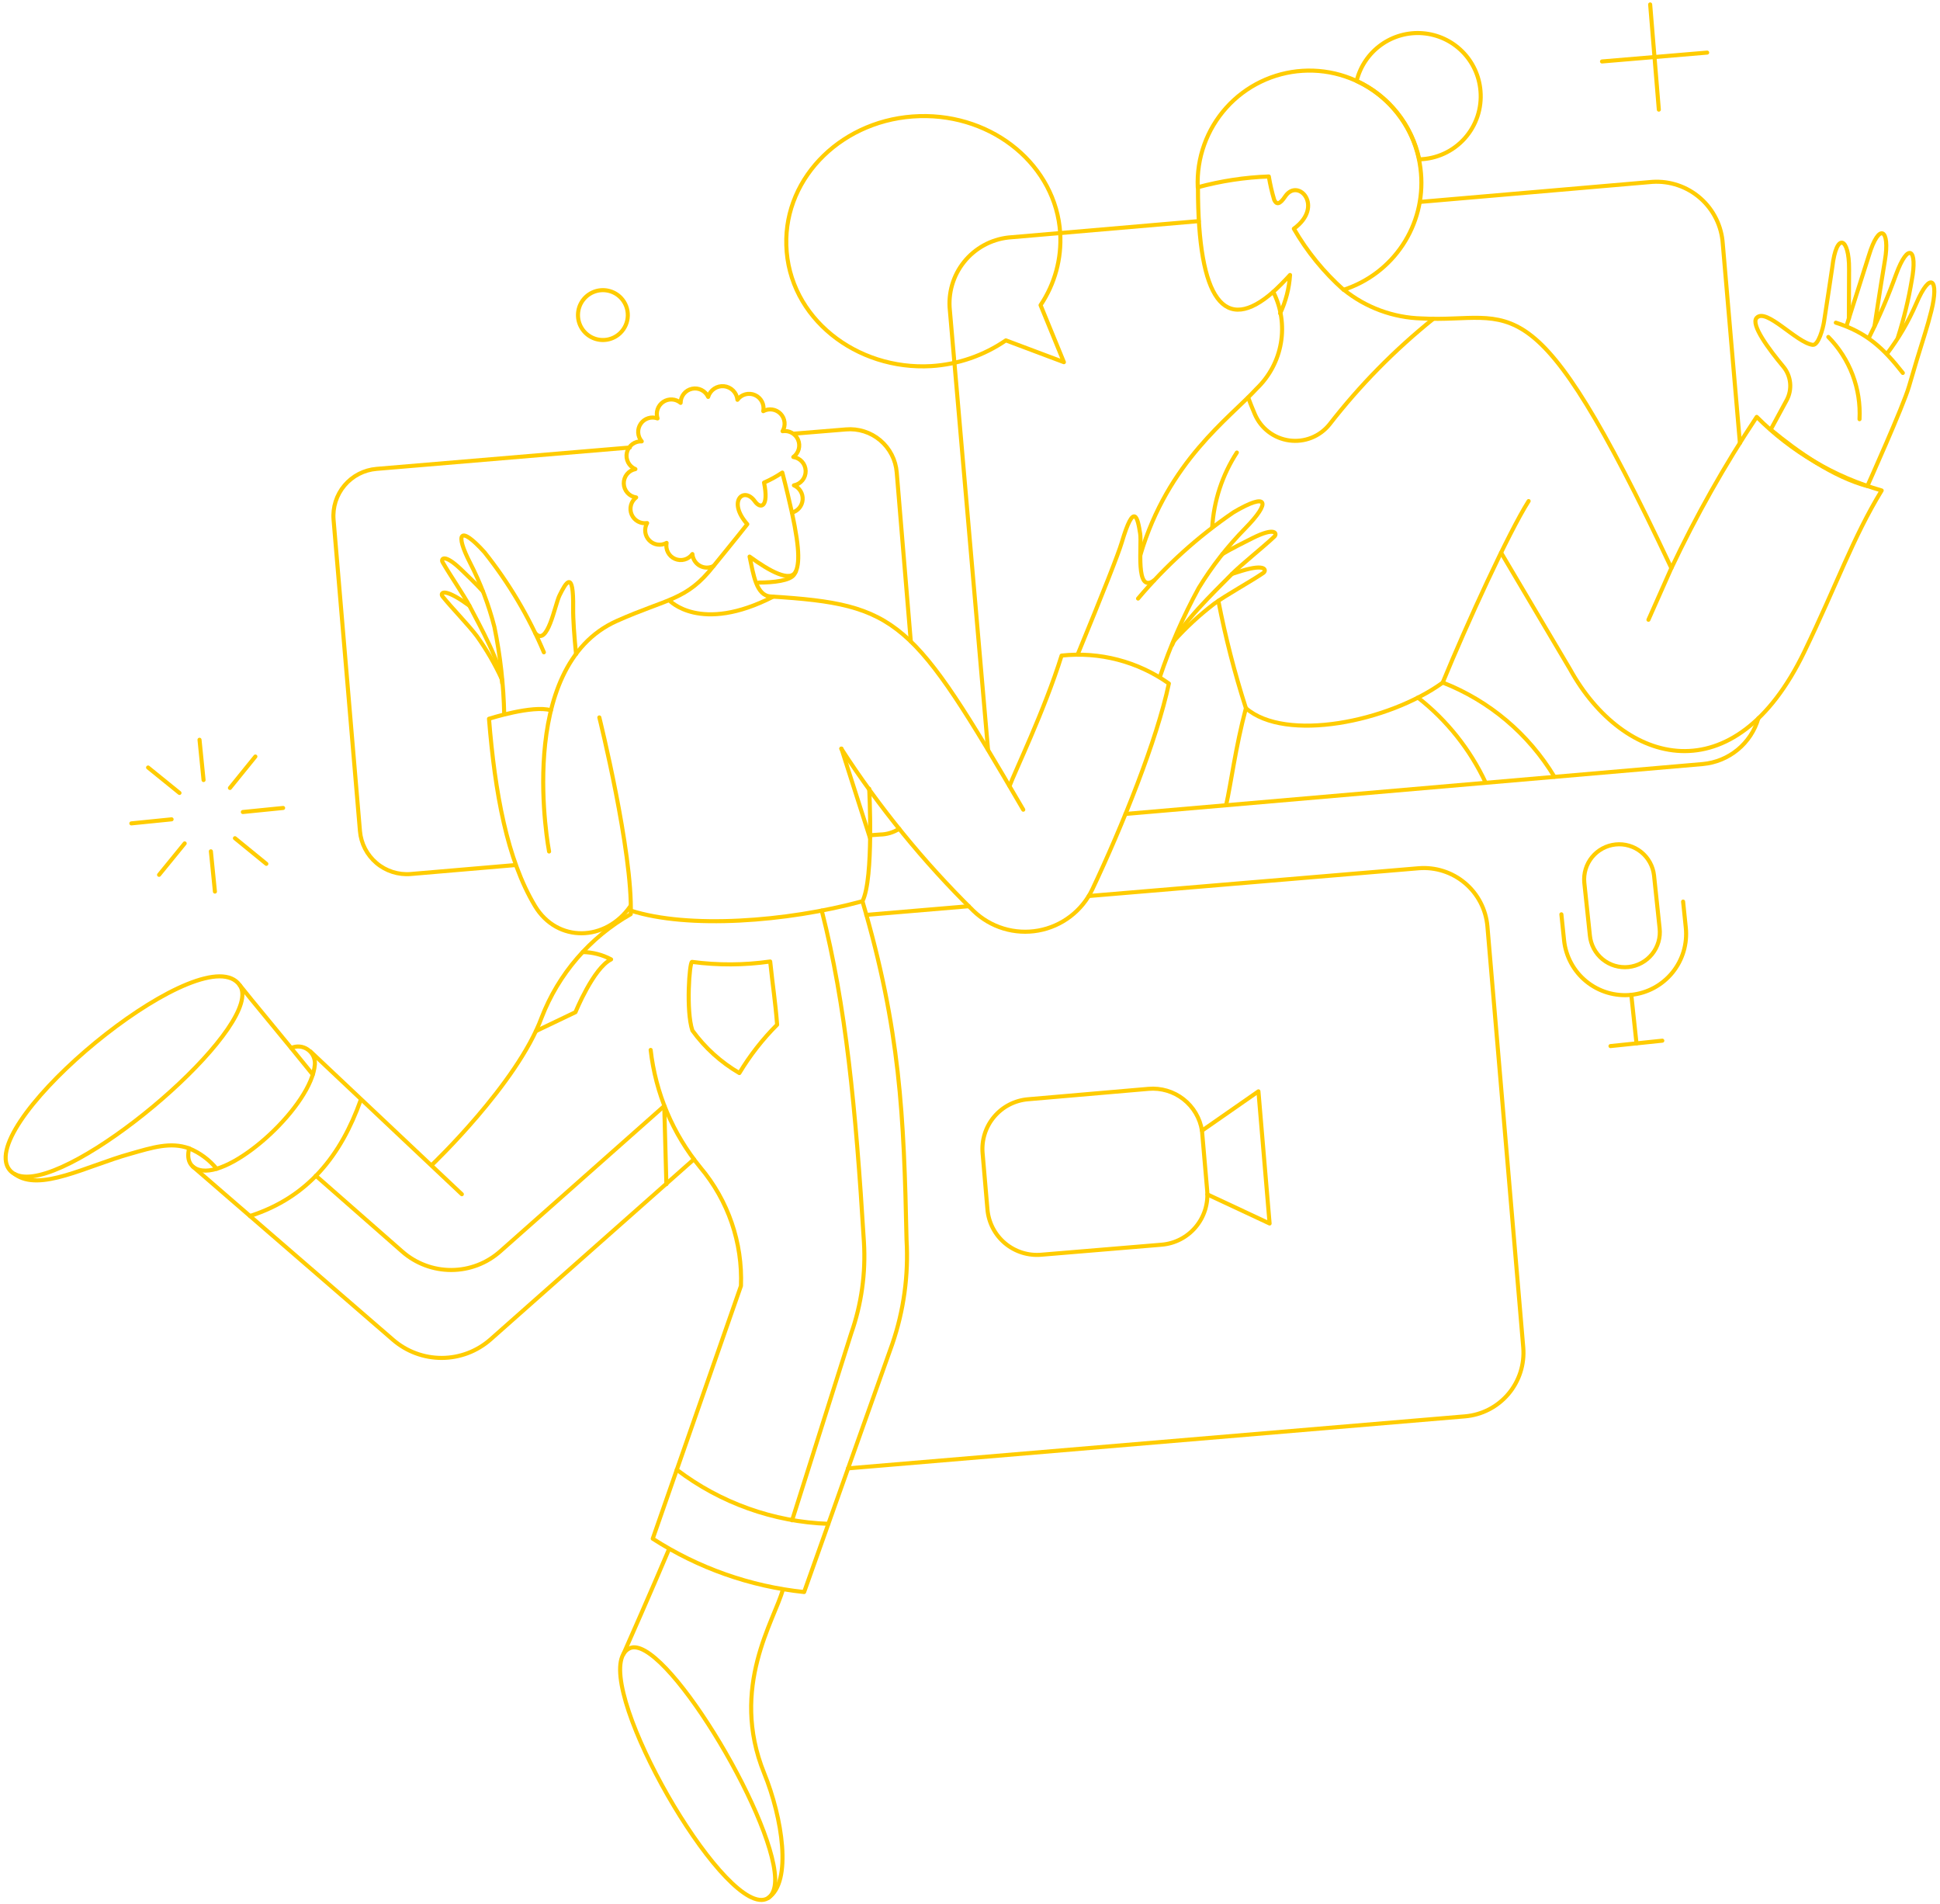 <svg width="430" height="422" viewBox="0 0 430 422" fill="none" xmlns="http://www.w3.org/2000/svg">
<path d="M175.534 113.598C174.981 111.123 174.297 108.178 173.401 104.719C172.121 105.58 170.766 106.323 169.351 106.938C170.463 112.403 168.597 112.905 167.304 111.08C164.896 107.687 161.114 111.037 165.639 116.158C163.803 118.507 158.551 124.954 158.166 125.424C157.691 125.668 157.163 125.79 156.628 125.78C156.094 125.769 155.571 125.626 155.105 125.364C154.64 125.101 154.247 124.728 153.962 124.276C153.676 123.824 153.508 123.309 153.471 122.776C153.046 123.368 152.432 123.797 151.73 123.991C151.028 124.186 150.281 124.134 149.613 123.845C148.944 123.555 148.395 123.046 148.056 122.401C147.718 121.757 147.61 121.015 147.751 120.301C147.14 120.643 146.433 120.774 145.74 120.674C145.047 120.575 144.406 120.25 143.915 119.75C143.425 119.25 143.113 118.603 143.027 117.908C142.941 117.213 143.086 116.508 143.44 115.904C142.739 116.018 142.019 115.894 141.397 115.552C140.774 115.21 140.284 114.669 140.004 114.016C139.724 113.363 139.67 112.635 139.852 111.948C140.033 111.261 140.439 110.655 141.006 110.225C140.259 110.122 139.573 109.758 139.07 109.196C138.567 108.635 138.28 107.913 138.259 107.16C138.239 106.407 138.486 105.67 138.958 105.082C139.429 104.495 140.095 104.093 140.835 103.95C140.138 103.659 139.567 103.132 139.222 102.461C138.877 101.79 138.781 101.018 138.949 100.283C139.118 99.547 139.541 98.895 140.143 98.441C140.746 97.988 141.49 97.761 142.243 97.803C141.776 97.27 141.499 96.597 141.458 95.89C141.416 95.183 141.612 94.482 142.014 93.899C142.416 93.315 143.001 92.883 143.677 92.67C144.353 92.457 145.08 92.475 145.744 92.722C145.525 92.059 145.529 91.342 145.755 90.681C145.981 90.02 146.417 89.45 146.996 89.06C147.576 88.67 148.267 88.48 148.964 88.518C149.662 88.557 150.328 88.823 150.861 89.275C150.86 88.545 151.11 87.837 151.568 87.268C152.026 86.7 152.665 86.305 153.379 86.151C154.092 85.996 154.837 86.09 155.49 86.418C156.142 86.746 156.663 87.287 156.965 87.952C157.183 87.211 157.653 86.57 158.294 86.138C158.934 85.706 159.706 85.511 160.475 85.587C161.244 85.663 161.962 86.005 162.506 86.554C163.049 87.103 163.385 87.824 163.454 88.594C163.882 88.001 164.501 87.574 165.207 87.383C165.912 87.191 166.662 87.248 167.331 87.542C168 87.837 168.548 88.351 168.884 89.001C169.22 89.65 169.322 90.395 169.176 91.111C169.79 90.772 170.5 90.645 171.194 90.75C171.888 90.855 172.529 91.186 173.016 91.691C173.503 92.197 173.809 92.85 173.888 93.547C173.966 94.245 173.813 94.949 173.451 95.551C174.158 95.436 174.883 95.564 175.509 95.912C176.135 96.26 176.625 96.808 176.901 97.469C177.177 98.13 177.223 98.865 177.03 99.555C176.838 100.245 176.418 100.85 175.84 101.272C176.588 101.378 177.273 101.746 177.774 102.311C178.275 102.876 178.559 103.601 178.574 104.355C178.59 105.11 178.336 105.846 177.858 106.431C177.381 107.016 176.711 107.412 175.968 107.548C176.581 107.811 177.096 108.259 177.443 108.829C177.79 109.398 177.95 110.062 177.903 110.727C177.855 111.392 177.601 112.026 177.177 112.541C176.752 113.055 176.178 113.425 175.534 113.598Z" stroke="#FFCC00" stroke-width="0.9" stroke-linecap="round" stroke-linejoin="round"/>
<path d="M176.047 96.095L187.488 95.157C188.854 95.037 190.23 95.189 191.537 95.604C192.844 96.018 194.056 96.687 195.103 97.572C196.151 98.457 197.013 99.54 197.64 100.759C198.268 101.978 198.647 103.31 198.758 104.676L201.875 142.114" stroke="#FFCC00" stroke-width="0.9" stroke-linecap="round" stroke-linejoin="round"/>
<path d="M193.252 185.06L195.002 184.932C196.531 184.915 198.024 184.471 199.313 183.651" stroke="#FFCC00" stroke-width="0.9" stroke-linecap="round" stroke-linejoin="round"/>
<path d="M114.019 191.711L91.053 193.675C88.297 193.906 85.562 193.033 83.45 191.248C81.337 189.463 80.019 186.913 79.785 184.158L73.935 115.17C73.703 112.413 74.576 109.677 76.361 107.564C78.147 105.45 80.698 104.132 83.455 103.9L139.609 99.169" stroke="#FFCC00" stroke-width="0.9" stroke-linecap="round" stroke-linejoin="round"/>
<path d="M187.959 325.381L324.734 313.854C328.469 313.535 331.925 311.746 334.342 308.88C336.761 306.013 337.942 302.305 337.627 298.57L329.687 205.294C329.367 201.559 327.578 198.104 324.712 195.687C321.848 193.27 318.14 192.088 314.405 192.402L241.325 198.551" stroke="#FFCC00" stroke-width="0.9" stroke-linecap="round" stroke-linejoin="round"/>
<path d="M192.014 202.734L214.725 200.812" stroke="#FFCC00" stroke-width="0.9" stroke-linecap="round" stroke-linejoin="round"/>
<path d="M265.697 49L223.518 52.629C219.655 53.06 216.12 55.005 213.687 58.037C211.255 61.069 210.123 64.942 210.54 68.807L218.993 166.097" stroke="#FFCC00" stroke-width="0.9" stroke-linecap="round" stroke-linejoin="round"/>
<path d="M249.475 180.364L377.414 169.307C380.254 169.051 382.951 167.944 385.152 166.131C387.352 164.319 388.954 161.885 389.751 159.146" stroke="#FFCC00" stroke-width="0.9" stroke-linecap="round" stroke-linejoin="round"/>
<path d="M385.653 98.187L381.852 54.004C381.598 50.122 379.816 46.5 376.896 43.931C373.973 41.362 370.152 40.056 366.271 40.299L314.746 44.741" stroke="#FFCC00" stroke-width="0.9" stroke-linecap="round" stroke-linejoin="round"/>
<path d="M338.821 111.037C334.424 117.951 325.161 138.145 319.781 151.249C330.109 155.286 338.812 162.626 344.531 172.125" stroke="#FFCC00" stroke-width="0.9" stroke-linecap="round" stroke-linejoin="round"/>
<path d="M270.051 133.15C271.612 141.19 273.651 149.13 276.155 156.928C273.806 165.764 272.868 173.619 271.759 178.443" stroke="#FFCC00" stroke-width="0.9" stroke-linecap="round" stroke-linejoin="round"/>
<path d="M274.147 100.28C270.922 105.25 269.041 110.971 268.684 116.885" stroke="#FFCC00" stroke-width="0.9" stroke-linecap="round" stroke-linejoin="round"/>
<path d="M319.739 151.292C307.702 159.959 284.947 164.567 276.154 156.928" stroke="#FFCC00" stroke-width="0.9" stroke-linecap="round" stroke-linejoin="round"/>
<path d="M314.275 154.579C320.697 159.601 325.843 166.065 329.299 173.448" stroke="#FFCC00" stroke-width="0.9" stroke-linecap="round" stroke-linejoin="round"/>
<path d="M283.74 69.45C285 66.773 285.745 63.882 285.936 60.93C284.613 62.381 283.371 63.609 282.217 64.676" stroke="#FFCC00" stroke-width="0.9" stroke-linecap="round" stroke-linejoin="round"/>
<path d="M332.718 122.478L348.002 148.304C359.826 169.735 384.452 176.476 399.912 144.463C407.209 129.35 410.669 119.191 417.073 108.688C406.601 105.703 397.066 100.09 389.375 92.382C382.268 103.08 375.947 114.279 370.462 125.892C339.513 60.108 335.713 71.707 315.094 70.566C308.803 70.393 302.744 68.158 297.848 64.206" stroke="#FFCC00" stroke-width="0.9" stroke-linecap="round" stroke-linejoin="round"/>
<path d="M252.762 122.989C258.866 102.242 272.541 92.653 278.544 86.107C281.368 83.398 283.251 79.854 283.911 75.997C284.572 72.139 283.978 68.171 282.216 64.676C271.459 74.153 265.526 66.597 265.526 41.501" stroke="#FFCC00" stroke-width="0.9" stroke-linecap="round" stroke-linejoin="round"/>
<path d="M317.692 70.652C309.135 77.528 301.413 85.382 294.681 94.052C293.626 95.365 292.249 96.383 290.683 97.004C289.117 97.626 287.416 97.831 285.747 97.599C284.079 97.367 282.498 96.706 281.161 95.681C279.825 94.656 278.776 93.302 278.119 91.75C277.57 90.468 277.093 89.275 276.668 88.121" stroke="#FFCC00" stroke-width="0.9" stroke-linecap="round" stroke-linejoin="round"/>
<path d="M370.455 125.892L365.377 137.333" stroke="#FFCC00" stroke-width="0.9" stroke-linecap="round" stroke-linejoin="round"/>
<path d="M158.161 125.424C152.194 133.074 147.97 132.572 136.732 137.59C113.849 147.793 121.704 188.689 121.704 188.689" stroke="#FFCC00" stroke-width="0.9" stroke-linecap="round" stroke-linejoin="round"/>
<path d="M175.535 113.598C177.4 122.244 177.232 125.554 176.005 127.343C175.105 128.668 171.481 129.093 168.193 129.093" stroke="#FFCC00" stroke-width="0.9" stroke-linecap="round" stroke-linejoin="round"/>
<path d="M176.396 126.625C175.201 129.1 170.67 126.625 166.143 123.338C166.998 127.266 167.594 131.973 170.796 132.174C199.177 133.953 202.174 137.169 226.805 179.424" stroke="#FFCC00" stroke-width="0.9" stroke-linecap="round" stroke-linejoin="round"/>
<path d="M223.774 174.174C224.841 171.186 231.458 157.567 235.301 145.273C243.716 144.367 252.174 146.569 259.079 151.463C256.431 164.013 248.749 183.055 242.13 197.05C241.005 199.416 239.333 201.479 237.252 203.071C235.171 204.662 232.743 205.736 230.164 206.203C227.588 206.67 224.935 206.517 222.429 205.757C219.922 204.997 217.632 203.651 215.749 201.831C204.696 190.964 194.876 178.912 186.465 165.892" stroke="#FFCC00" stroke-width="0.9" stroke-linecap="round" stroke-linejoin="round"/>
<path d="M186.508 165.892L192.826 185.658" stroke="#FFCC00" stroke-width="0.9" stroke-linecap="round" stroke-linejoin="round"/>
<path d="M139.85 201.795C152.528 205.845 174.214 204.313 191.163 199.703C193.724 194.665 192.657 174.773 192.657 174.773" stroke="#FFCC00" stroke-width="0.9" stroke-linecap="round" stroke-linejoin="round"/>
<path d="M139.718 200.812C134.255 208.667 123.518 208.957 118.586 200.769C112.372 190.419 109.708 175.668 108.385 159.275C108.385 159.275 118.06 156.179 122.11 157.392" stroke="#FFCC00" stroke-width="0.9" stroke-linecap="round" stroke-linejoin="round"/>
<path d="M153.8 256.9L108.721 296.815C105.739 299.439 101.908 300.892 97.937 300.908C93.966 300.922 90.123 299.497 87.121 296.899L42.772 258.529" stroke="#FFCC00" stroke-width="0.9" stroke-linecap="round" stroke-linejoin="round"/>
<path d="M102.367 264.633L68.812 233" stroke="#FFCC00" stroke-width="0.9" stroke-linecap="round" stroke-linejoin="round"/>
<path d="M132.844 158.978C132.844 158.978 140.269 188.903 139.804 202.563C130.771 207.697 123.792 215.797 120.049 225.488C114.597 240.219 95.715 258.145 95.715 258.145" stroke="#FFCC00" stroke-width="0.9" stroke-linecap="round" stroke-linejoin="round"/>
<path d="M191.16 199.703C199.526 228.177 200.359 247.178 200.935 274.75C201.394 282.566 200.325 290.396 197.784 297.803L178.234 352.786C166.277 351.531 154.783 347.481 144.68 340.963L164.232 284.953C164.609 275.386 161.4 266.024 155.232 258.7C149.127 251.264 145.303 242.219 144.219 232.659" stroke="#FFCC00" stroke-width="0.9" stroke-linecap="round" stroke-linejoin="round"/>
<path d="M148.344 133.022C148.344 133.022 155.173 140.534 171.395 132.209" stroke="#FFCC00" stroke-width="0.9" stroke-linecap="round" stroke-linejoin="round"/>
<path d="M111.759 158.294C111.626 151.781 110.897 145.293 109.581 138.913C108.322 134.002 106.518 129.247 104.201 124.738C100.804 118.114 101.906 116.32 107.363 122.348C112.751 129.112 117.188 136.58 120.552 144.547" stroke="#FFCC00" stroke-width="0.9" stroke-linecap="round" stroke-linejoin="round"/>
<path d="M118.656 140.328C121.368 143.401 122.99 134.028 124.009 131.953C125.418 129.093 127.159 125.979 127.04 134.772C127.006 137.205 127.296 141.09 127.681 144.931" stroke="#FFCC00" stroke-width="0.9" stroke-linecap="round" stroke-linejoin="round"/>
<path d="M107.019 131.015C105.781 129.649 102.969 126.92 102.152 126.148C98.422 122.579 97.679 123.837 98.102 124.573C99.722 127.412 102.76 131.786 104.177 134.473C106.445 138.824 111.049 147.109 111.305 151.377" stroke="#FFCC00" stroke-width="0.9" stroke-linecap="round" stroke-linejoin="round"/>
<path d="M104.033 134.217C103.306 133.706 102.705 133.285 102.368 133.065C98.043 130.246 97.586 131.528 98.093 132.165C100.142 134.725 103.864 138.519 105.693 140.958C107.841 143.963 109.699 147.164 111.242 150.52" stroke="#FFCC00" stroke-width="0.9" stroke-linecap="round" stroke-linejoin="round"/>
<path d="M257.074 150.054C259.364 143.226 262.249 136.613 265.698 130.29C268.616 125.518 272.068 121.093 275.985 117.098C281.736 111.248 281.16 108.944 273.425 113.512C265.534 118.901 258.41 125.334 252.25 132.637" stroke="#FFCC00" stroke-width="0.9" stroke-linecap="round" stroke-linejoin="round"/>
<path d="M255.839 128.587C251.532 131.798 253.121 120.832 252.718 118.251C252.176 114.79 251.395 110.909 248.619 120.258C247.851 122.816 244.733 130.745 238.854 145.057" stroke="#FFCC00" stroke-width="0.9" stroke-linecap="round" stroke-linejoin="round"/>
<path d="M270.947 122.776C272.697 121.709 276.54 119.788 277.649 119.234C282.773 116.671 283.108 118.289 282.473 118.892C279.848 121.387 275.219 125.001 272.868 127.386C269.075 131.236 261.512 138.485 259.805 142.927" stroke="#FFCC00" stroke-width="0.9" stroke-linecap="round" stroke-linejoin="round"/>
<path d="M273.082 127.174C274.02 126.875 274.789 126.621 275.217 126.499C280.689 124.823 280.763 126.452 279.998 126.97C276.997 128.995 271.849 131.8 269.11 133.798C265.87 136.274 262.871 139.047 260.146 142.081" stroke="#FFCC00" stroke-width="0.9" stroke-linecap="round" stroke-linejoin="round"/>
<path d="M53.146 218.315C45.547 207.4 -1.03 245.054 1.337 257.519C1.704 259.45 3.373 261.178 7.268 260.649C22.238 258.622 58.76 226.393 53.146 218.315Z" stroke="#FFCC00" stroke-width="0.9" stroke-linecap="round" stroke-linejoin="round"/>
<path d="M53.147 218.315C55.493 221.303 63.562 230.951 69.326 238.115" stroke="#FFCC00" stroke-width="0.9" stroke-linecap="round" stroke-linejoin="round"/>
<path d="M173.531 352.19C171.731 358.976 161.628 373.871 169.388 392.958C173.364 402.732 175.664 416.985 170.288 420.572" stroke="#FFCC00" stroke-width="0.9" stroke-linecap="round" stroke-linejoin="round"/>
<path d="M138.182 366.534C139.46 363.654 144.106 353.146 148.257 343.359" stroke="#FFCC00" stroke-width="0.9" stroke-linecap="round" stroke-linejoin="round"/>
<path d="M139.547 365.251C130.003 369.789 155.482 416.45 167.168 420.707C170.397 421.883 171.941 419.582 171.812 416.155C171.281 401.899 146.925 361.75 139.547 365.251Z" stroke="#FFCC00" stroke-width="0.9" stroke-linecap="round" stroke-linejoin="round"/>
<path d="M64.544 232.231C65.129 231.966 65.773 231.856 66.414 231.912C67.055 231.968 67.669 232.191 68.198 232.558C68.727 232.922 69.152 233.419 69.432 233.998C69.711 234.578 69.836 235.219 69.793 235.861C69.087 244.861 52.367 260.278 44.85 259.369C42.6 259.094 41.173 257.503 41.925 254.475" stroke="#FFCC00" stroke-width="0.9" stroke-linecap="round" stroke-linejoin="round"/>
<path d="M175.572 336.892L188.674 295.454C190.948 288.978 191.905 282.114 191.491 275.262C189.675 245.596 187.479 222.669 182.142 201.795" stroke="#FFCC00" stroke-width="0.9" stroke-linecap="round" stroke-linejoin="round"/>
<path d="M150.006 325.678C159.697 333.051 171.434 337.243 183.603 337.675" stroke="#FFCC00" stroke-width="0.9" stroke-linecap="round" stroke-linejoin="round"/>
<path d="M55.406 269.457C68.341 265.315 75.6 255.957 79.954 243.758" stroke="#FFCC00" stroke-width="0.9" stroke-linecap="round" stroke-linejoin="round"/>
<path d="M147.232 245.081L110.904 277.27C107.916 279.931 104.058 281.41 100.056 281.425C96.054 281.441 92.184 279.994 89.176 277.355L70.008 260.534" stroke="#FFCC00" stroke-width="0.9" stroke-linecap="round" stroke-linejoin="round"/>
<path d="M153.379 213.149C152.825 213.234 152.013 223.994 153.464 228.348C156.24 232.184 159.789 235.399 163.882 237.782C166.223 233.883 169.033 230.283 172.249 227.067C171.822 221.645 171.309 218.785 170.713 213.063C164.966 213.885 159.133 213.914 153.379 213.149Z" stroke="#FFCC00" stroke-width="0.9" stroke-linecap="round" stroke-linejoin="round"/>
<path d="M129.176 210.973C131.367 211.005 133.519 211.56 135.451 212.595C131.522 214.515 127.553 224.295 127.553 224.295L118.801 228.48" stroke="#FFCC00" stroke-width="0.9" stroke-linecap="round" stroke-linejoin="round"/>
<path d="M406.91 71.5C413.66 73.633 417.413 77.091 421.76 82.642" stroke="#FFCC00" stroke-width="0.9" stroke-linecap="round" stroke-linejoin="round"/>
<path d="M405.248 74.666C407.604 77.057 409.435 79.912 410.626 83.05C411.816 86.188 412.338 89.539 412.162 92.891" stroke="#FFCC00" stroke-width="0.9" stroke-linecap="round" stroke-linejoin="round"/>
<path d="M418.224 78.421C420.843 74.971 423.034 71.215 424.749 67.236C427.899 59.852 429.829 61.902 428.079 68.901C427.609 70.78 427.141 72.402 426.713 73.768C425.48 77.697 424.265 81.663 423.127 85.637C421.918 89.858 413.902 107.707 413.902 107.707C406.389 105.7 398.577 100.237 392.473 95.199C392.601 94.943 395.848 88.969 395.971 88.753C396.633 87.559 396.914 86.192 396.777 84.834C396.64 83.476 396.091 82.193 395.204 81.155C392.117 77.451 387.984 71.93 389.354 70.438C391.48 68.127 398.19 75.942 401.776 76.416C403.057 76.585 404.083 72.702 404.294 71.293C404.681 68.733 406.029 60.021 406.13 59.17C407.059 51.255 409.888 52.596 409.845 59.595C409.802 66.255 409.802 70.566 409.802 70.566" stroke="#FFCC00" stroke-width="0.9" stroke-linecap="round" stroke-linejoin="round"/>
<path d="M409.26 72.274C409.26 72.274 413.915 57.676 414.21 56.693C416.525 49.054 418.953 50.802 417.796 57.674C416.689 64.251 415.49 72.274 415.49 72.274" stroke="#FFCC00" stroke-width="0.9" stroke-linecap="round" stroke-linejoin="round"/>
<path d="M414.35 74.623C416.577 70.159 418.544 65.568 420.24 60.876C423.008 53.361 425.042 55.28 423.741 62.116C423.028 66.365 422.015 70.559 420.71 74.666" stroke="#FFCC00" stroke-width="0.9" stroke-linecap="round" stroke-linejoin="round"/>
<path d="M367.851 205.679C367.968 206.698 367.88 207.73 367.595 208.716C367.309 209.701 366.832 210.621 366.191 211.421C365.547 212.222 364.753 212.885 363.853 213.376C362.953 213.869 361.963 214.177 360.944 214.283C359.922 214.391 358.892 214.294 357.908 214.001C356.925 213.707 356.009 213.223 355.215 212.573C354.421 211.922 353.764 211.124 353.28 210.219C352.796 209.314 352.497 208.322 352.398 207.301L351.161 195.601C350.965 193.562 351.581 191.527 352.877 189.94C354.176 188.354 356.045 187.344 358.084 187.13C360.12 186.916 362.161 187.516 363.758 188.798C365.356 190.081 366.382 191.943 366.614 193.979L367.851 205.679Z" stroke="#FFCC00" stroke-width="0.9" stroke-linecap="round" stroke-linejoin="round"/>
<path d="M346.08 202.606L346.676 208.368C346.861 210.139 347.394 211.858 348.242 213.424C349.091 214.99 350.24 216.373 351.624 217.494C353.006 218.617 354.599 219.454 356.304 219.962C358.012 220.468 359.803 220.635 361.574 220.45C363.347 220.264 365.063 219.733 366.629 218.884C368.195 218.034 369.579 216.886 370.702 215.503C371.822 214.119 372.662 212.528 373.168 210.82C373.674 209.113 373.841 207.322 373.656 205.551L373.06 199.789" stroke="#FFCC00" stroke-width="0.9" stroke-linecap="round" stroke-linejoin="round"/>
<path d="M361.576 220.45L362.728 231.207" stroke="#FFCC00" stroke-width="0.9" stroke-linecap="round" stroke-linejoin="round"/>
<path d="M356.965 231.806L368.449 230.609" stroke="#FFCC00" stroke-width="0.9" stroke-linecap="round" stroke-linejoin="round"/>
<path d="M267.617 264.676L281.407 271.122L278.93 241.836L266.422 250.544" stroke="#FFCC00" stroke-width="0.9" stroke-linecap="round" stroke-linejoin="round"/>
<path d="M254.554 241.283C257.337 241.04 260.107 241.859 262.31 243.578C264.512 245.297 265.982 247.786 266.42 250.544L267.572 263.819C267.701 265.268 267.541 266.728 267.104 268.117C266.668 269.505 265.961 270.794 265.025 271.908C264.089 273.022 262.944 273.942 261.653 274.612C260.361 275.283 258.948 275.692 257.499 275.816L230.861 278.035C229.41 278.167 227.948 278.012 226.557 277.578C225.169 277.141 223.877 276.435 222.764 275.499C221.648 274.563 220.727 273.413 220.059 272.119C219.391 270.826 218.984 269.413 218.864 267.961L217.798 255.586C217.665 254.135 217.82 252.673 218.255 251.284C218.691 249.894 219.395 248.602 220.334 247.489C221.27 246.373 222.417 245.452 223.711 244.784C225.007 244.116 226.42 243.709 227.871 243.589L254.554 241.283Z" stroke="#FFCC00" stroke-width="0.9" stroke-linecap="round" stroke-linejoin="round"/>
<path d="M328.149 20.151C327.884 16.849 326.453 13.75 324.11 11.407C321.768 9.064 318.67 7.632 315.367 7.365C312.066 7.098 308.777 8.015 306.09 9.951C303.401 11.887 301.491 14.716 300.699 17.932C304.205 19.549 307.283 21.962 309.692 24.978C312.102 27.994 313.774 31.531 314.575 35.307C316.481 35.263 318.357 34.828 320.09 34.03C321.822 33.232 323.37 32.087 324.644 30.667C325.915 29.247 326.882 27.581 327.485 25.772C328.088 23.963 328.313 22.05 328.149 20.151Z" stroke="#FFCC00" stroke-width="0.9" stroke-linecap="round" stroke-linejoin="round"/>
<path d="M314.959 38.38C314.422 31.913 311.371 25.915 306.459 21.672C301.549 17.43 295.171 15.283 288.693 15.691C282.217 16.099 276.158 19.029 271.818 23.854C267.48 28.679 265.203 35.013 265.482 41.497C270.623 40.103 275.908 39.3 281.232 39.105C281.52 40.853 281.918 42.582 282.427 44.28C282.897 45.346 283.621 45.432 284.902 43.468C287.764 39.328 293.569 45.731 286.78 50.683C289.71 55.754 293.431 60.323 297.805 64.217C303.167 62.488 307.784 58.991 310.9 54.298C314.014 49.605 315.448 43.993 314.959 38.38Z" stroke="#FFCC00" stroke-width="0.9" stroke-linecap="round" stroke-linejoin="round"/>
<path d="M29.111 182.457L38.033 181.559" stroke="#FFCC00" stroke-width="0.9" stroke-linecap="round" stroke-linejoin="round"/>
<path d="M53.828 179.937L62.752 179.041" stroke="#FFCC00" stroke-width="0.9" stroke-linecap="round" stroke-linejoin="round"/>
<path d="M44.223 163.928L45.12 172.851" stroke="#FFCC00" stroke-width="0.9" stroke-linecap="round" stroke-linejoin="round"/>
<path d="M46.742 188.646L47.638 197.568" stroke="#FFCC00" stroke-width="0.9" stroke-linecap="round" stroke-linejoin="round"/>
<path d="M32.826 170.077L39.783 175.711" stroke="#FFCC00" stroke-width="0.9" stroke-linecap="round" stroke-linejoin="round"/>
<path d="M52.076 185.744L59.035 191.421" stroke="#FFCC00" stroke-width="0.9" stroke-linecap="round" stroke-linejoin="round"/>
<path d="M56.603 167.643L50.967 174.602" stroke="#FFCC00" stroke-width="0.9" stroke-linecap="round" stroke-linejoin="round"/>
<path d="M40.935 186.896L35.258 193.855" stroke="#FFCC00" stroke-width="0.9" stroke-linecap="round" stroke-linejoin="round"/>
<path d="M235.814 80.257L230.639 67.621C233.802 62.918 235.332 57.305 234.992 51.646C234.054 36.796 220.264 25.265 203.83 25.735C187.052 26.203 173.819 39.01 174.287 54.337C174.753 70.517 189.889 82.1 206.424 81.126C212.347 80.752 218.059 78.782 222.953 75.424L235.814 80.257Z" stroke="#FFCC00" stroke-width="0.9" stroke-linecap="round" stroke-linejoin="round"/>
<path d="M137.458 73.811C136.669 74.567 135.673 75.072 134.597 75.262C133.521 75.452 132.412 75.319 131.411 74.879C130.411 74.439 129.563 73.713 128.976 72.791C128.388 71.869 128.087 70.794 128.111 69.701C128.134 68.608 128.481 67.547 129.108 66.652C129.735 65.756 130.613 65.067 131.632 64.67C132.65 64.274 133.764 64.189 134.831 64.425C135.898 64.662 136.871 65.209 137.627 65.999C138.637 67.059 139.186 68.476 139.155 69.94C139.123 71.403 138.513 72.795 137.458 73.811Z" stroke="#FFCC00" stroke-width="0.9" stroke-linecap="round" stroke-linejoin="round"/>
<path d="M365.758 0.983L367.679 24.293" stroke="#FFCC00" stroke-width="0.9" stroke-linecap="round" stroke-linejoin="round"/>
<path d="M378.394 11.655L355.086 13.619" stroke="#FFCC00" stroke-width="0.9" stroke-linecap="round" stroke-linejoin="round"/>
<path d="M48.023 258.997C46.399 257.006 44.302 255.451 41.924 254.474C37.784 252.978 33.722 254.301 28.898 255.669C19.178 258.369 8.759 264.233 3.291 260.185" stroke="#FFCC00" stroke-width="0.9" stroke-linecap="round" stroke-linejoin="round"/>
<path d="M147.703 262.413L147.232 245.081" stroke="#FFCC00" stroke-width="0.9" stroke-linecap="round" stroke-linejoin="round"/>
</svg>
